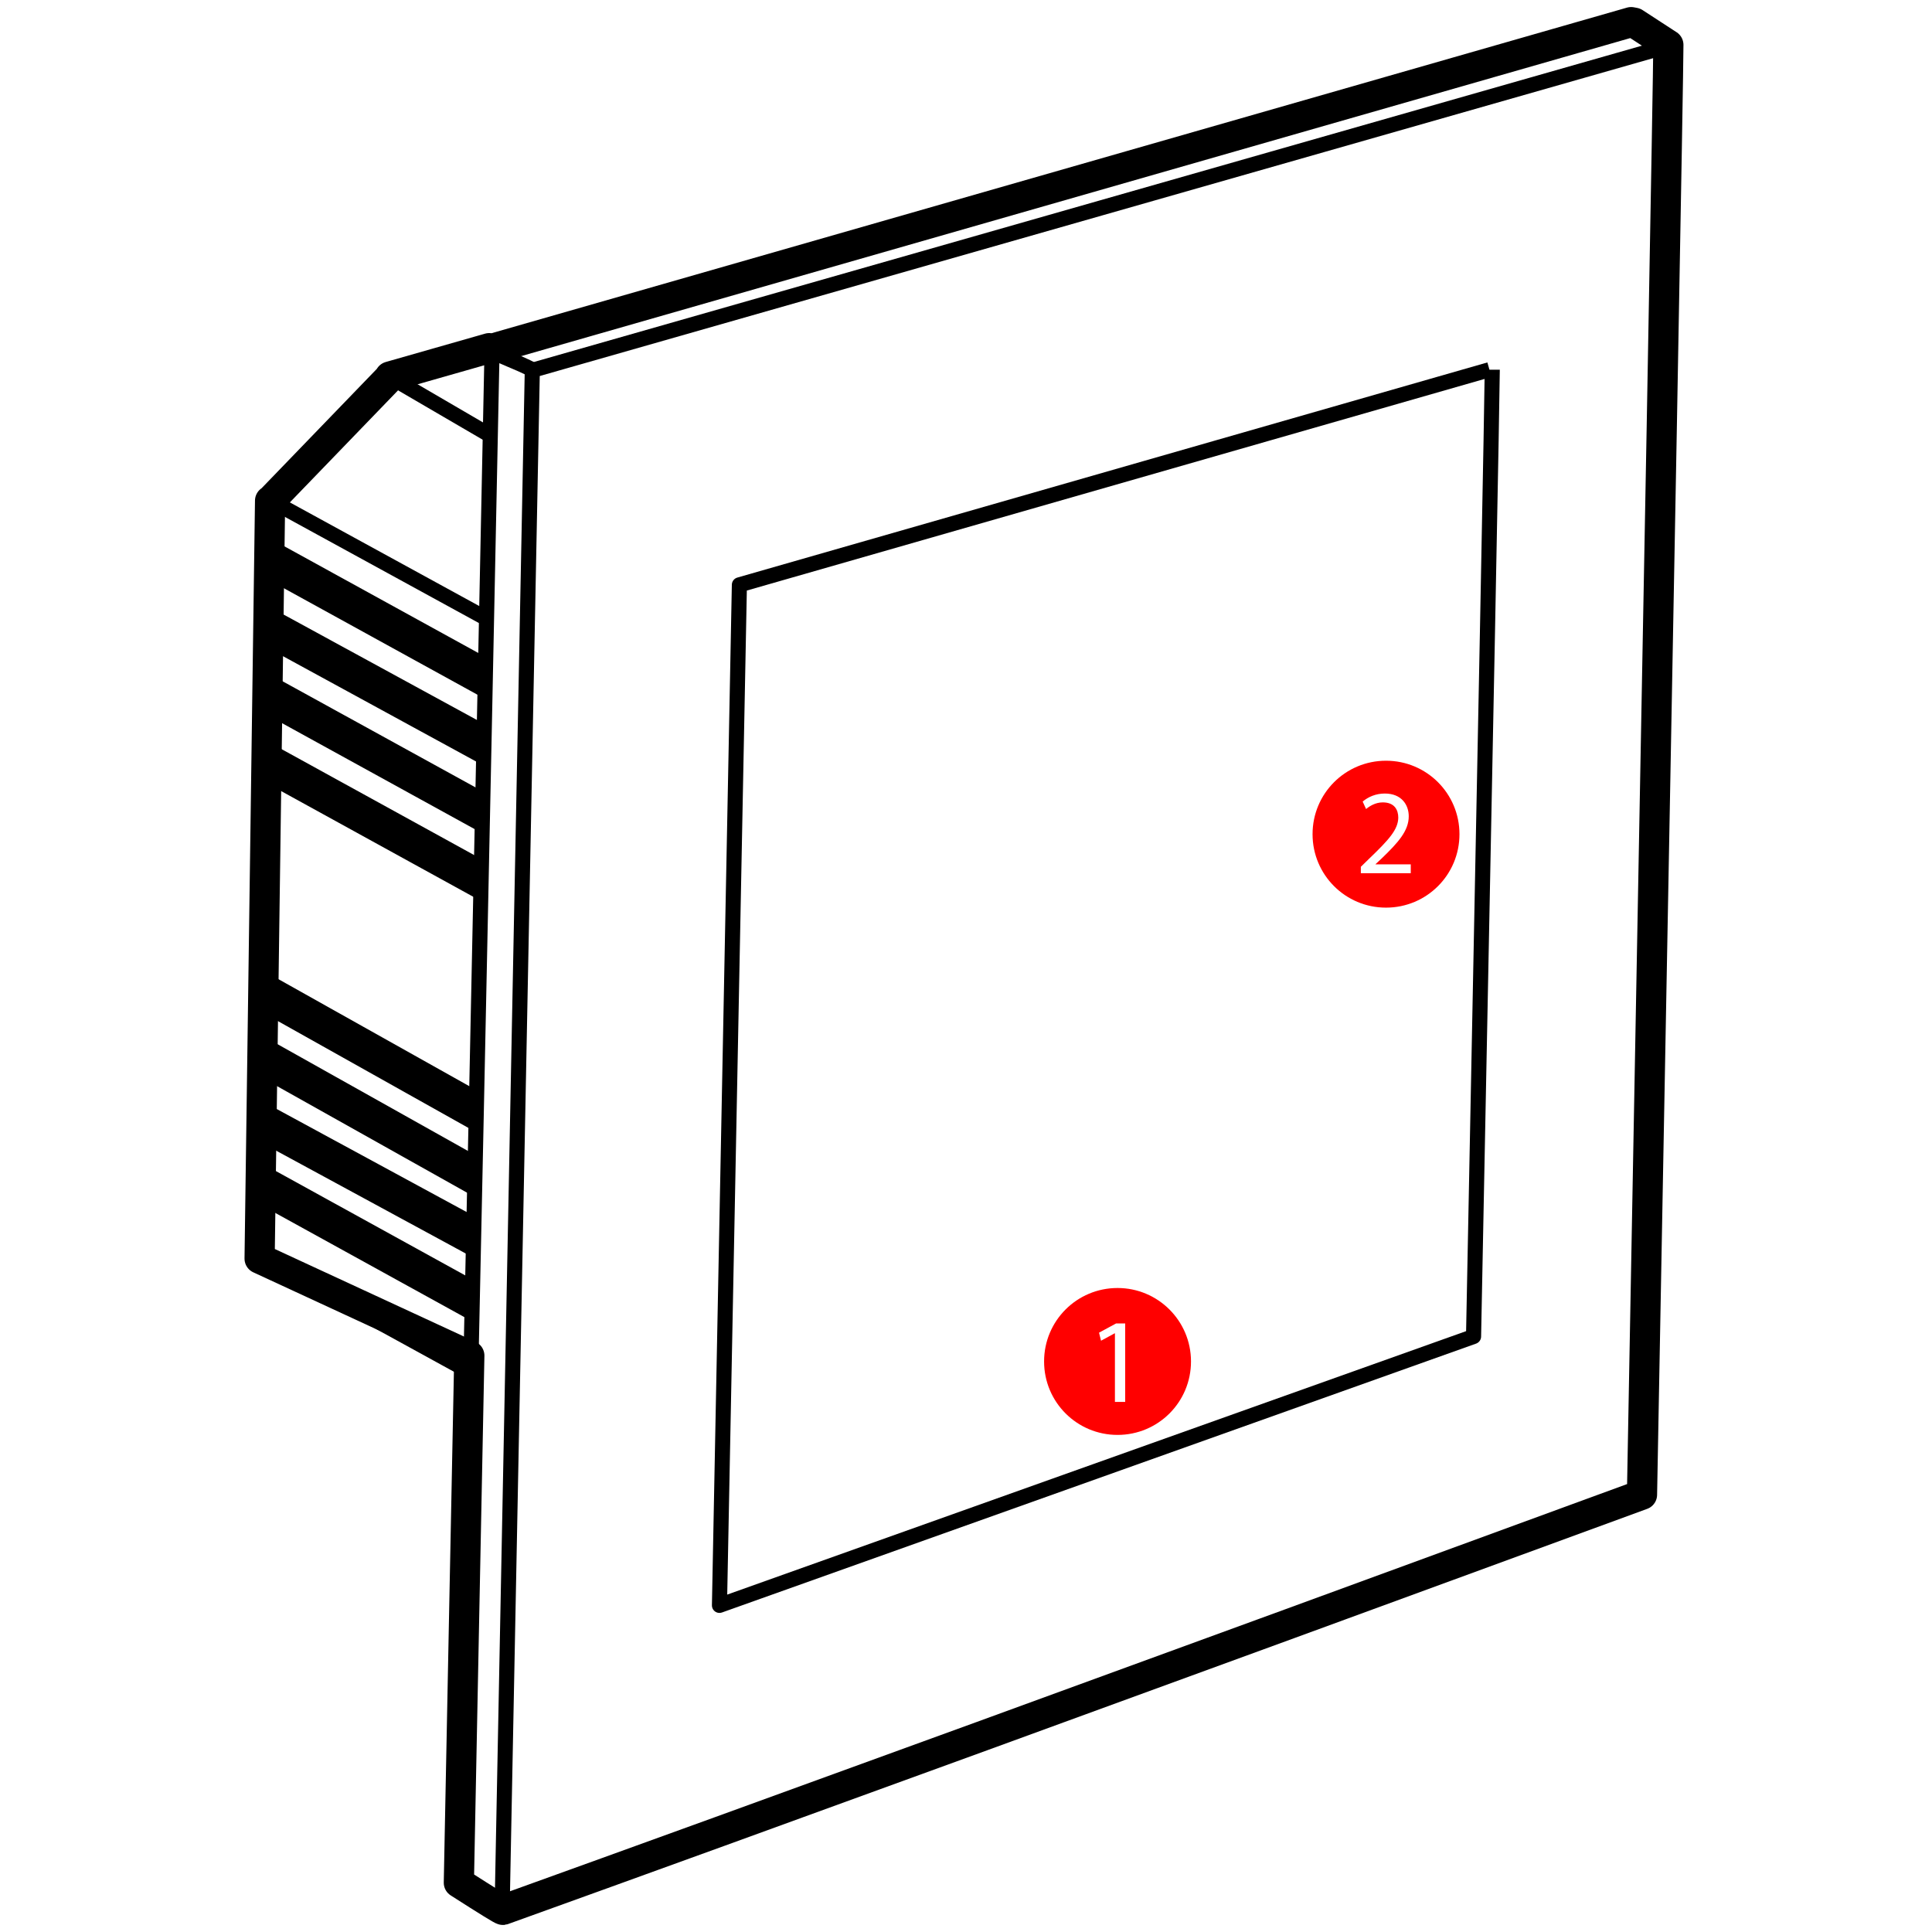 <?xml version="1.0" encoding="utf-8"?>
<!-- Generator: Adobe Illustrator 24.0.1, SVG Export Plug-In . SVG Version: 6.00 Build 0)  -->
<svg version="1.1" id="Laag_1" xmlns="http://www.w3.org/2000/svg" xmlns:xlink="http://www.w3.org/1999/xlink" x="0px" y="0px"
	 viewBox="0 0 960 960" style="enable-background:new 0 0 960 960;" xml:space="preserve">
<style type="text/css">
	.st0{fill:none;stroke:#000000;stroke-width:7.5;stroke-linejoin:round;}
	.st1{fill:none;stroke:#000000;stroke-width:8;stroke-linecap:round;stroke-linejoin:round;}
	.st2{stroke:#000000;stroke-width:4;stroke-linecap:round;stroke-linejoin:round;}
	.st3{fill:none;stroke:#000000;stroke-width:15;stroke-linejoin:round;}
	.st4{fill:#FF0000;}
</style>
<title>com.qubino/drivers/ZMNHQD/assets/icon</title>
<desc>Created with Sketch.</desc>
<g id="com.qubino_x2F_drivers_x2F_ZMNHQD_x2F_assets_x2F_icon">
	<path id="Path" class="st0" d="M741.5,183.7c0,9.2-3.1,169.4-9.3,480.4L357.5,797.7c4.4-225,7.7-394,9.9-507.1
		c124.4-35.7,248.6-71.3,372.7-106.9"/>
	<path id="Path_1_" class="st0" d="M816.5,742.1c-249.2,91.4-438.2,160.3-567,206.6c5-255.4,10-508.9,15-764.7
		c188.2-53.8,377.1-107.6,565-161.3C829.5,36.6,825.2,276.4,816.5,742.1z"/>
	<path id="Path_2_" class="st0" d="M242.5,173.7c7,3.7,15,6.3,22,10"/>
	<path id="Path_3_" class="st1" d="M229.5,936.7c6.7,4,13.3,8,20,12"/>
	<line id="Path_4_" class="st0" x1="193.5" y1="187.7" x2="135.5" y2="247.7"/>
	<line id="Path_5_" class="st0" x1="240.5" y1="306.7" x2="134.5" y2="248.7"/>
	<line id="Path_6_" class="st0" x1="233.5" y1="681.7" x2="131.5" y2="625.7"/>
	<line id="Path_7_" class="st0" x1="135.5" y1="247.7" x2="129.5" y2="625.7"/>
	<line id="Path_8_" class="st0" x1="242.5" y1="215.7" x2="194.5" y2="187.7"/>
	<line id="Path_9_" class="st0" x1="809.5" y1="10.7" x2="243.5" y2="172.7"/>
	<g id="Group-2" transform="translate(130.5, 269.68)">
		<polyline id="Path_10_" class="st2" points="4.5,16.8 4.5,0.3 4.7,0.7 110.5,58.9 110.5,75.3 4.7,17.1 		"/>
		<polyline id="Path_11_" class="st2" points="3.5,50.3 4.5,35 3.7,34.3 109.5,92 109.5,108.3 3.7,50.6 		"/>
		<polyline id="Path_12_" class="st2" points="3.5,83.8 3.5,67.3 3.7,67.7 109.5,125.9 109.5,142.3 3.7,84.1 		"/>
		<polyline id="Path_13_" class="st2" points="3.5,117.8 3.5,101.3 3.7,101.7 109.5,159.9 109.5,176.3 3.7,118.1 		"/>
		<polyline id="Path_14_" class="st2" points="1.5,231.8 1.5,215.3 1.7,215.7 105.5,273.9 105.5,290.3 1.7,232.1 		"/>
		<polyline id="Path_15_" class="st2" points="0.5,263.8 0.5,247.3 0.7,247.7 104.5,305.9 104.5,322.3 0.7,264.1 		"/>
		<polyline id="Path_16_" class="st2" points="-0.5,295.6 -0.5,279.3 -0.3,279.7 103.5,336 103.5,352.3 -0.3,296 		"/>
		<polyline id="Path_17_" class="st2" points="-0.5,326.8 -0.5,310.3 -0.3,310.7 103.5,367.9 103.5,384.3 -0.3,327.1 		"/>
	</g>
	<path id="Path_18_" class="st0" d="M228.5,935.7c5.5-255.1,10.8-506.5,16-762"/>
	<line id="Path_19_" class="st0" x1="242.5" y1="173.7" x2="194.5" y2="187.7"/>
	<path id="Combined-Shape" class="st3" d="M810.5,11l1.6,0.3L829,22.3c0,13.9-4.4,254-13.1,720.4c-248.4,91.1-437.1,159.9-566,206.3
		c-0.4,0.1-7.7-4.4-21.9-13.5c1.7-87.6,3.5-174.8,5.2-261.9L129,625.4l5.2-376.6l1-0.4l-0.2-0.2l58.7-60.8l0-0.3l49.4-14.1l0.7,0.5
		L810.5,11z"/>
</g>
<path class="st4" d="M591.8,676.5c0,20.2-16.3,36.5-36.5,36.5c-20.2,0-36.5-16.3-36.5-36.5s16.3-36.5,36.5-36.5
	C575.4,640,591.8,656.3,591.8,676.5z M554,696.6h5.1v-39h-4.5l-8.5,4.6l1,4l6.8-3.7h0.1V696.6z"/>
<path class="st4" d="M725.2,414.5c0,20.2-16.3,36.5-36.5,36.5s-36.5-16.3-36.5-36.5s16.3-36.5,36.5-36.5S725.2,394.3,725.2,414.5z
	 M701,433.9v-4.4h-17.5v-0.1l3.1-2.9c8.2-7.9,13.4-13.7,13.4-20.9c0-5.6-3.5-11.3-11.9-11.3c-4.5,0-8.3,1.7-11,4l1.7,3.7
	c1.8-1.5,4.7-3.3,8.3-3.3c5.8,0,7.7,3.7,7.7,7.6c-0.1,5.9-4.6,10.9-14.5,20.4l-4.1,4v3.2L701,433.9L701,433.9z"/>
</svg>
